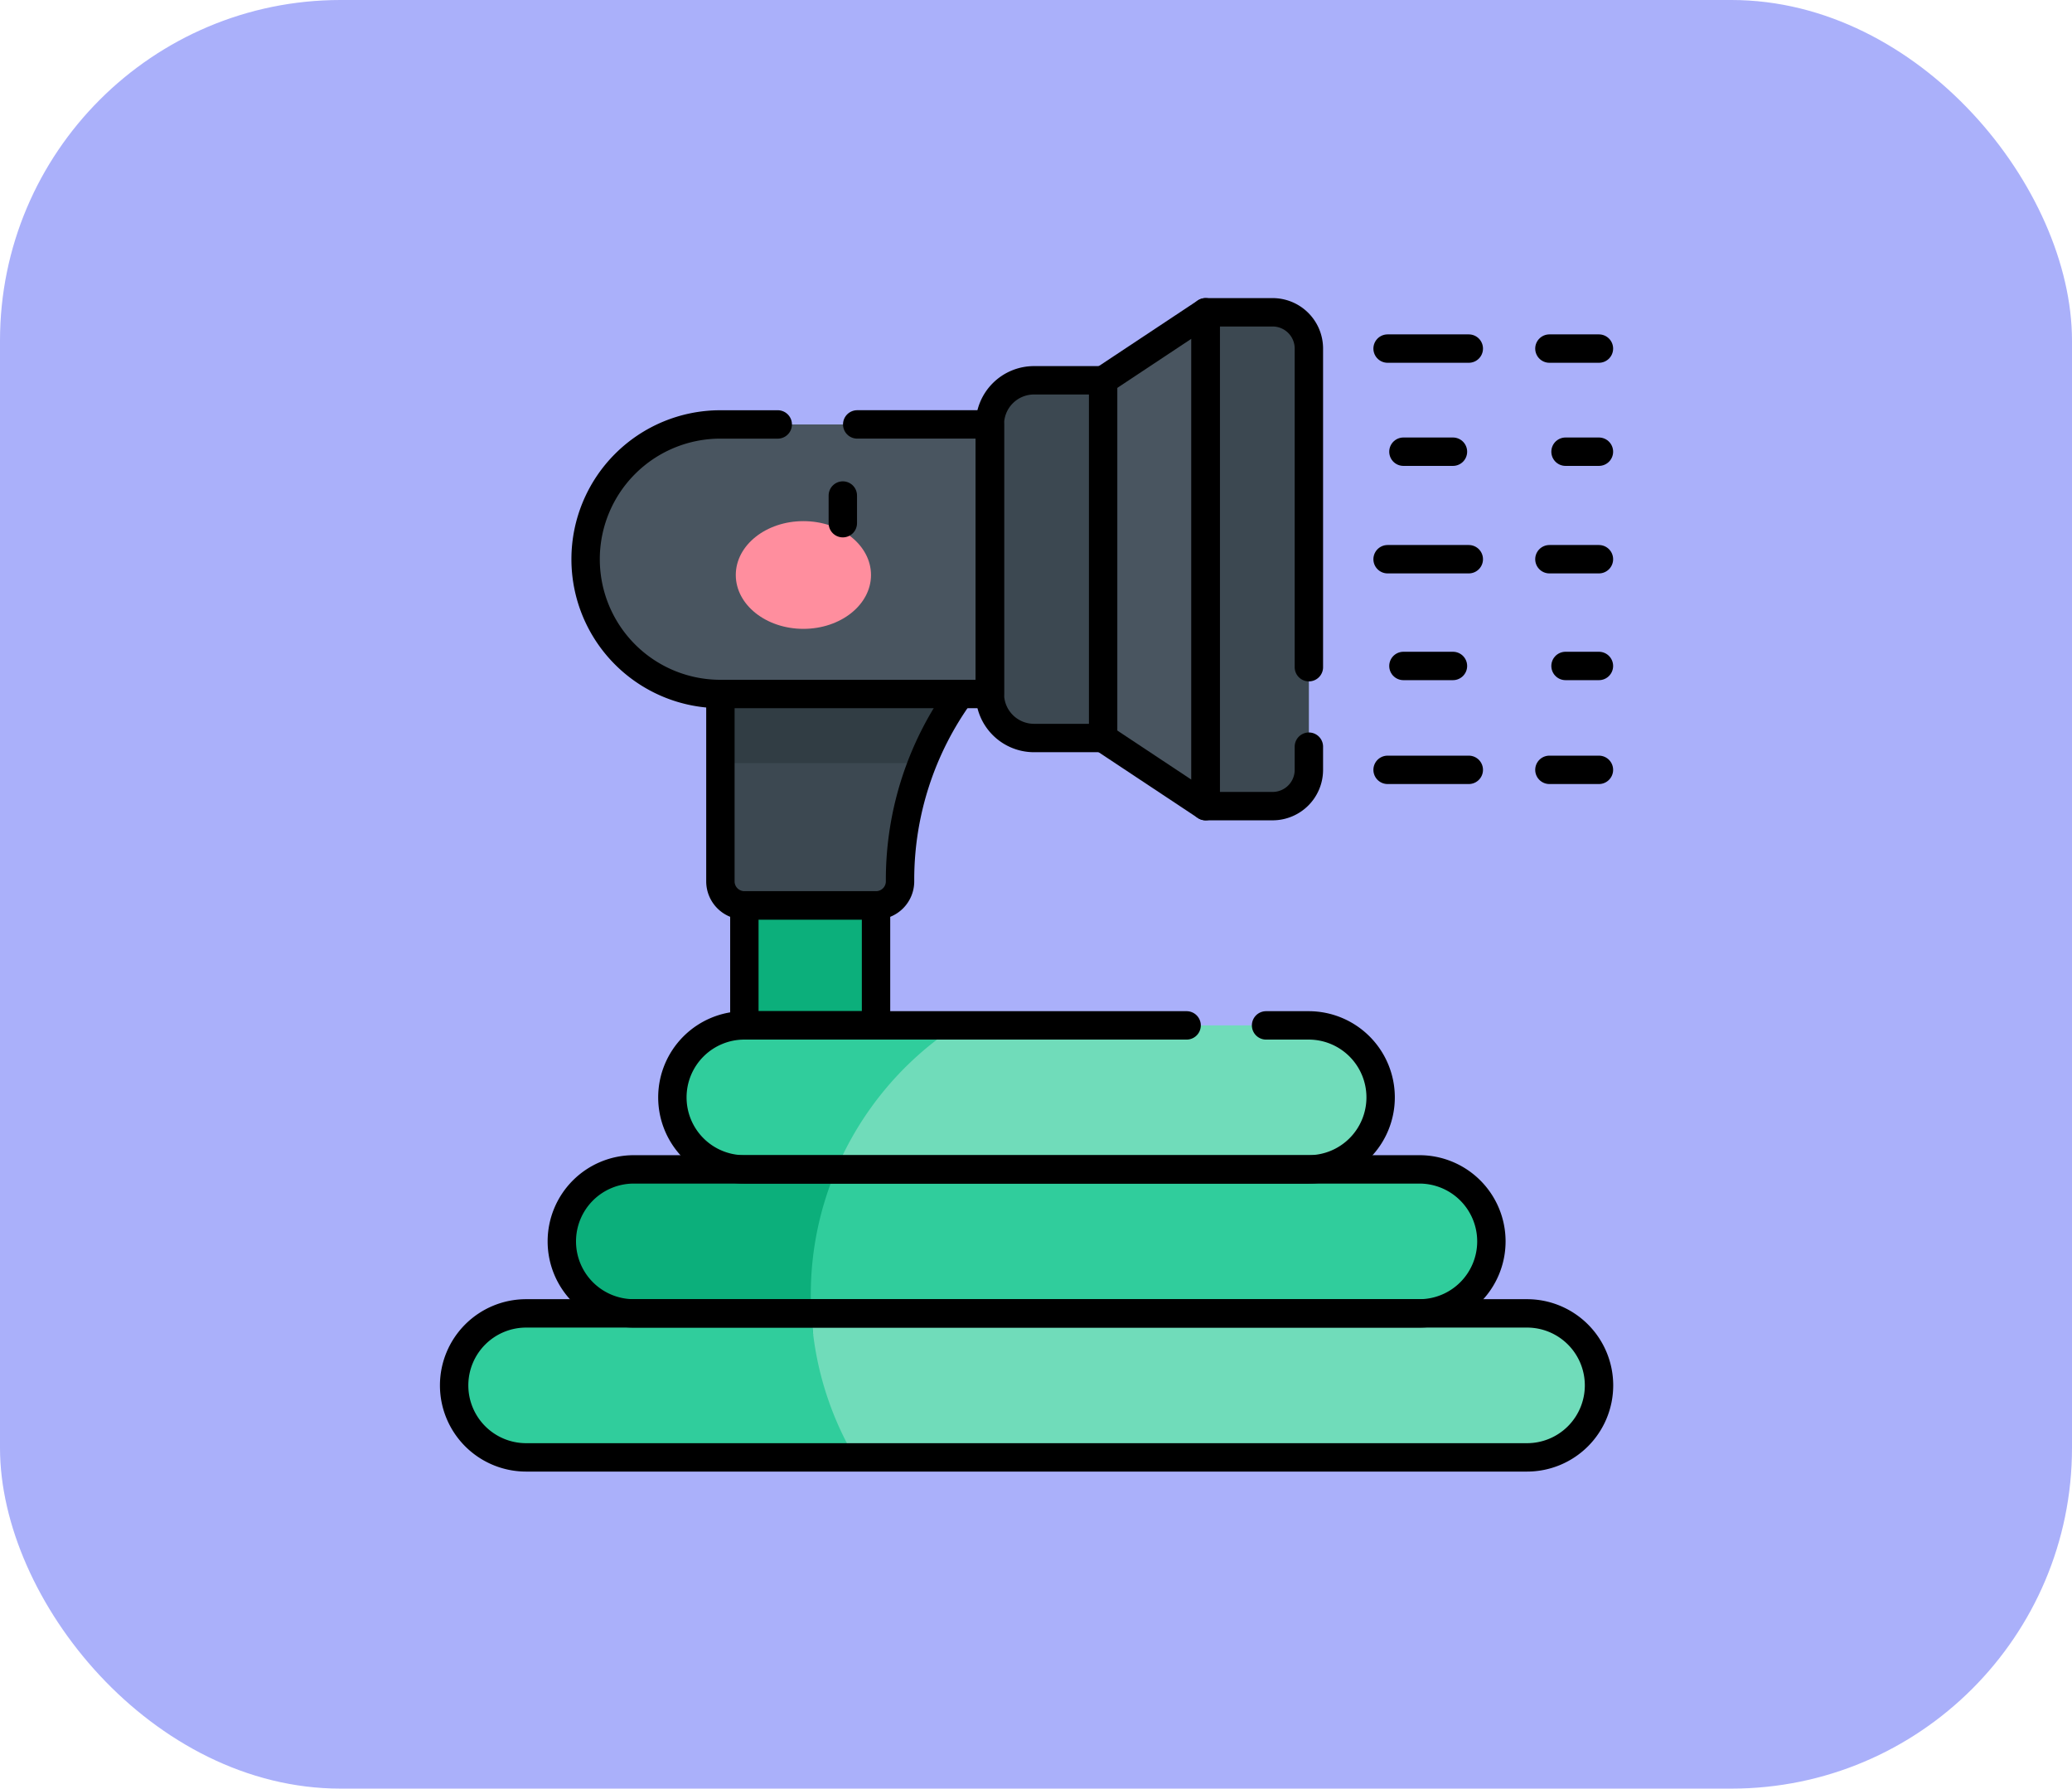 <svg xmlns="http://www.w3.org/2000/svg" width="73" height="63" viewBox="0 0 73 63">
  <g id="Grupo_1126973" data-name="Grupo 1126973" transform="translate(-822.051 -4637)">
    <rect id="Rectángulo_415805" data-name="Rectángulo 415805" width="73" height="63" rx="12" transform="translate(822.051 4637)" fill="#aab0fa"/>
    <g id="Grupo_1126797" data-name="Grupo 1126797">
      <rect id="Rectángulo_404781" data-name="Rectángulo 404781" width="57" height="57" transform="translate(830.051 4640)" fill="none"/>
      <g id="Grupo_1126796" data-name="Grupo 1126796" transform="translate(830.551 4640.5)">
        <g id="Grupo_1126793" data-name="Grupo 1126793" transform="translate(7.5 7.5)">
          <path id="Trazado_988292" data-name="Trazado 988292" d="M138.139,250.766l-2.32.812-2.32-.812v-4.227l2.34-1.623,2.3,1.623Z" transform="translate(-123.275 -225.649)" fill="#0caf7b"/>
          <path id="Trazado_988293" data-name="Trazado 988293" d="M124.668,322.072l-9.941,1.623-9.941-1.623a2.536,2.536,0,0,1-2.536-2.536h0A2.536,2.536,0,0,1,104.786,317h19.882a2.536,2.536,0,0,1,2.536,2.536h0A2.536,2.536,0,0,1,124.668,322.072Z" transform="translate(-94.561 -291.883)" fill="#70dcba"/>
          <path id="Trazado_988294" data-name="Trazado 988294" d="M84.459,384.572,70.623,386.2l-13.837-1.623a2.536,2.536,0,0,1-2.536-2.536h0a2.536,2.536,0,0,1,2.536-2.536H84.459A2.536,2.536,0,0,1,87,382.036h0A2.536,2.536,0,0,1,84.459,384.572Z" transform="translate(-50.456 -349.311)" fill="#30cd9c"/>
          <path id="Trazado_988295" data-name="Trazado 988295" d="M131.527,154.793a11.169,11.169,0,0,0-2.117,6.541v.059a.845.845,0,0,1-.845.846h-4.64a.846.846,0,0,1-.846-.846v-6.6l4.223-1.623Z" transform="translate(-113.7 -141.348)" fill="#3c4851"/>
          <path id="Trazado_988296" data-name="Trazado 988296" d="M45.3,447.072H10.036A2.536,2.536,0,0,1,7.5,444.536h0A2.536,2.536,0,0,1,10.036,442H45.3a2.536,2.536,0,0,1,2.536,2.536h0A2.536,2.536,0,0,1,45.3,447.072Z" transform="translate(-7.5 -406.739)" fill="#70dcba"/>
          <path id="Trazado_988297" data-name="Trazado 988297" d="M112.281,317a11.36,11.36,0,0,0-4.258,5.072q-.1.245-.2.5l-3.039-.5a2.536,2.536,0,1,1,0-5.072Z" transform="translate(-94.561 -291.883)" fill="#30cd9c"/>
          <path id="Trazado_988298" data-name="Trazado 988298" d="M63.721,380a11.292,11.292,0,0,0-.7,3.927q0,.326.019.649.021.374.066.741l-6.319-.741a2.536,2.536,0,1,1,0-5.072h7.132Q63.813,379.745,63.721,380Z" transform="translate(-50.456 -349.311)" fill="#0caf7b"/>
          <path id="Trazado_988299" data-name="Trazado 988299" d="M21.615,447.072H10.036a2.536,2.536,0,1,1,0-5.072H20.084q.021.374.066.741A11.249,11.249,0,0,0,21.615,447.072Z" transform="translate(-7.5 -406.739)" fill="#30cd9c"/>
          <path id="Trazado_988300" data-name="Trazado 988300" d="M131.527,154.793a11.133,11.133,0,0,0-1.334,2.435H123.08v-2.435l4.223-1.623Z" transform="translate(-113.7 -141.348)" fill="#313d44"/>
          <path id="Trazado_988301" data-name="Trazado 988301" d="M78.825,65.661H69.33a4.747,4.747,0,0,1-4.747-4.747h0a4.747,4.747,0,0,1,4.747-4.747h9.495l1.623,4.747Z" transform="translate(-59.951 -52.217)" fill="#495560"/>
          <path id="Trazado_988302" data-name="Trazado 988302" d="M241.638,49.6h2.435l1.623-6.3L244.073,37h-2.435a1.555,1.555,0,0,0-1.555,1.555v9.495A1.556,1.556,0,0,0,241.638,49.6Z" transform="translate(-221.208 -34.605)" fill="#3c4851"/>
          <path id="Trazado_988303" data-name="Trazado 988303" d="M292.861,7.5,289.25,9.894V22.5l3.611,2.394,1.623-8.7Z" transform="translate(-266.385 -7.5)" fill="#495560"/>
          <path id="Trazado_988304" data-name="Trazado 988304" d="M333.749,24.894h2.36a1.278,1.278,0,0,0,1.278-1.278V8.778A1.278,1.278,0,0,0,336.109,7.5h-2.36Z" transform="translate(-307.273 -7.5)" fill="#3c4851"/>
          <g id="Grupo_1126792" data-name="Grupo 1126792" transform="translate(9.923 7.356)">
            <g id="Grupo_1126791" data-name="Grupo 1126791" transform="translate(0)">
              <ellipse id="Elipse_12136" data-name="Elipse 12136" cx="2.382" cy="1.897" rx="2.382" ry="1.897" fill="#ff8e9e"/>
            </g>
          </g>
        </g>
        <g id="Grupo_1126795" data-name="Grupo 1126795" transform="translate(7.5 7.5)">
          <path id="Trazado_988305" data-name="Trazado 988305" d="M45.3,447.072H10.036A2.536,2.536,0,0,1,7.5,444.536h0A2.536,2.536,0,0,1,10.036,442H45.3a2.536,2.536,0,0,1,2.536,2.536h0A2.536,2.536,0,0,1,45.3,447.072Z" transform="translate(-7.5 -406.739)" fill="none" stroke="#000" stroke-linecap="round" stroke-linejoin="round" stroke-miterlimit="10" stroke-width="1"/>
          <path id="Trazado_988306" data-name="Trazado 988306" d="M84.459,384.572H56.786a2.536,2.536,0,0,1-2.536-2.536h0a2.536,2.536,0,0,1,2.536-2.536H84.459A2.536,2.536,0,0,1,87,382.036h0A2.536,2.536,0,0,1,84.459,384.572Z" transform="translate(-50.456 -349.311)" fill="none" stroke="#000" stroke-linecap="round" stroke-linejoin="round" stroke-miterlimit="10" stroke-width="1"/>
          <path id="Trazado_988307" data-name="Trazado 988307" d="M123.167,317h1.5a2.536,2.536,0,0,1,2.536,2.536h0a2.536,2.536,0,0,1-2.536,2.536H104.786a2.536,2.536,0,0,1-2.536-2.536h0A2.536,2.536,0,0,1,104.786,317h15.581" transform="translate(-94.561 -291.883)" fill="none" stroke="#000" stroke-linecap="round" stroke-linejoin="round" stroke-miterlimit="10" stroke-width="1"/>
          <rect id="Rectángulo_415836" data-name="Rectángulo 415836" width="4.639" height="4.227" transform="translate(10.225 20.89)" fill="none" stroke="#000" stroke-linecap="round" stroke-linejoin="round" stroke-miterlimit="10" stroke-width="1"/>
          <path id="Trazado_988308" data-name="Trazado 988308" d="M74.152,56.165h4.673V65.66H69.33a4.747,4.747,0,0,1-4.747-4.747h0a4.747,4.747,0,0,1,4.747-4.747h2.022" transform="translate(-59.951 -52.216)" fill="none" stroke="#000" stroke-linecap="round" stroke-linejoin="round" stroke-miterlimit="10" stroke-width="1"/>
          <path id="Trazado_988309" data-name="Trazado 988309" d="M241.638,49.6h2.435V37h-2.435a1.555,1.555,0,0,0-1.555,1.555v9.495A1.556,1.556,0,0,0,241.638,49.6Z" transform="translate(-221.208 -34.605)" fill="none" stroke="#000" stroke-linecap="round" stroke-linejoin="round" stroke-miterlimit="10" stroke-width="1"/>
          <path id="Trazado_988310" data-name="Trazado 988310" d="M131.53,173.165h0a11.166,11.166,0,0,0-2.117,6.541v.059a.845.845,0,0,1-.845.845h-4.639a.845.845,0,0,1-.845-.845v-6.6" transform="translate(-113.703 -159.721)" fill="none" stroke="#000" stroke-linecap="round" stroke-linejoin="round" stroke-miterlimit="10" stroke-width="1"/>
          <path id="Trazado_988311" data-name="Trazado 988311" d="M289.25,22.5l3.611,2.394V7.5L289.25,9.894" transform="translate(-266.385 -7.5)" fill="none" stroke="#000" stroke-linecap="round" stroke-linejoin="round" stroke-miterlimit="10" stroke-width="1"/>
          <path id="Trazado_988312" data-name="Trazado 988312" d="M337.387,20V8.778A1.278,1.278,0,0,0,336.109,7.5h-2.36V24.894h2.36a1.278,1.278,0,0,0,1.278-1.278V22.8" transform="translate(-307.273 -7.5)" fill="none" stroke="#000" stroke-linecap="round" stroke-linejoin="round" stroke-miterlimit="10" stroke-width="1"/>
          <g id="Grupo_1126794" data-name="Grupo 1126794" transform="translate(13.694 6.454)">
            <line id="Línea_587" data-name="Línea 587" y2="0.974" fill="none" stroke="#000" stroke-linecap="round" stroke-linejoin="round" stroke-miterlimit="10" stroke-width="1"/>
          </g>
          <line id="Línea_588" data-name="Línea 588" x2="2.861" transform="translate(32.887 16.116)" fill="none" stroke="#000" stroke-linecap="round" stroke-linejoin="round" stroke-miterlimit="10" stroke-width="1"/>
          <line id="Línea_589" data-name="Línea 589" x2="1.745" transform="translate(38.588 16.116)" fill="none" stroke="#000" stroke-linecap="round" stroke-linejoin="round" stroke-miterlimit="10" stroke-width="1"/>
          <line id="Línea_590" data-name="Línea 590" x2="2.861" transform="translate(32.887 1.278)" fill="none" stroke="#000" stroke-linecap="round" stroke-linejoin="round" stroke-miterlimit="10" stroke-width="1"/>
          <line id="Línea_591" data-name="Línea 591" x2="1.745" transform="translate(38.588 1.278)" fill="none" stroke="#000" stroke-linecap="round" stroke-linejoin="round" stroke-miterlimit="10" stroke-width="1"/>
          <line id="Línea_592" data-name="Línea 592" x2="2.861" transform="translate(32.887 8.697)" fill="none" stroke="#000" stroke-linecap="round" stroke-linejoin="round" stroke-miterlimit="10" stroke-width="1"/>
          <line id="Línea_593" data-name="Línea 593" x2="1.745" transform="translate(38.588 8.697)" fill="none" stroke="#000" stroke-linecap="round" stroke-linejoin="round" stroke-miterlimit="10" stroke-width="1"/>
          <line id="Línea_594" data-name="Línea 594" x2="1.745" transform="translate(33.445 4.91)" fill="none" stroke="#000" stroke-linecap="round" stroke-linejoin="round" stroke-miterlimit="10" stroke-width="1"/>
          <line id="Línea_595" data-name="Línea 595" x2="1.745" transform="translate(33.445 12.457)" fill="none" stroke="#000" stroke-linecap="round" stroke-linejoin="round" stroke-miterlimit="10" stroke-width="1"/>
          <line id="Línea_596" data-name="Línea 596" x2="1.177" transform="translate(39.156 12.457)" fill="none" stroke="#000" stroke-linecap="round" stroke-linejoin="round" stroke-miterlimit="10" stroke-width="1"/>
          <line id="Línea_597" data-name="Línea 597" x2="1.177" transform="translate(39.156 4.91)" fill="none" stroke="#000" stroke-linecap="round" stroke-linejoin="round" stroke-miterlimit="10" stroke-width="1"/>
        </g>
      </g>
    </g>
  </g>
</svg>
